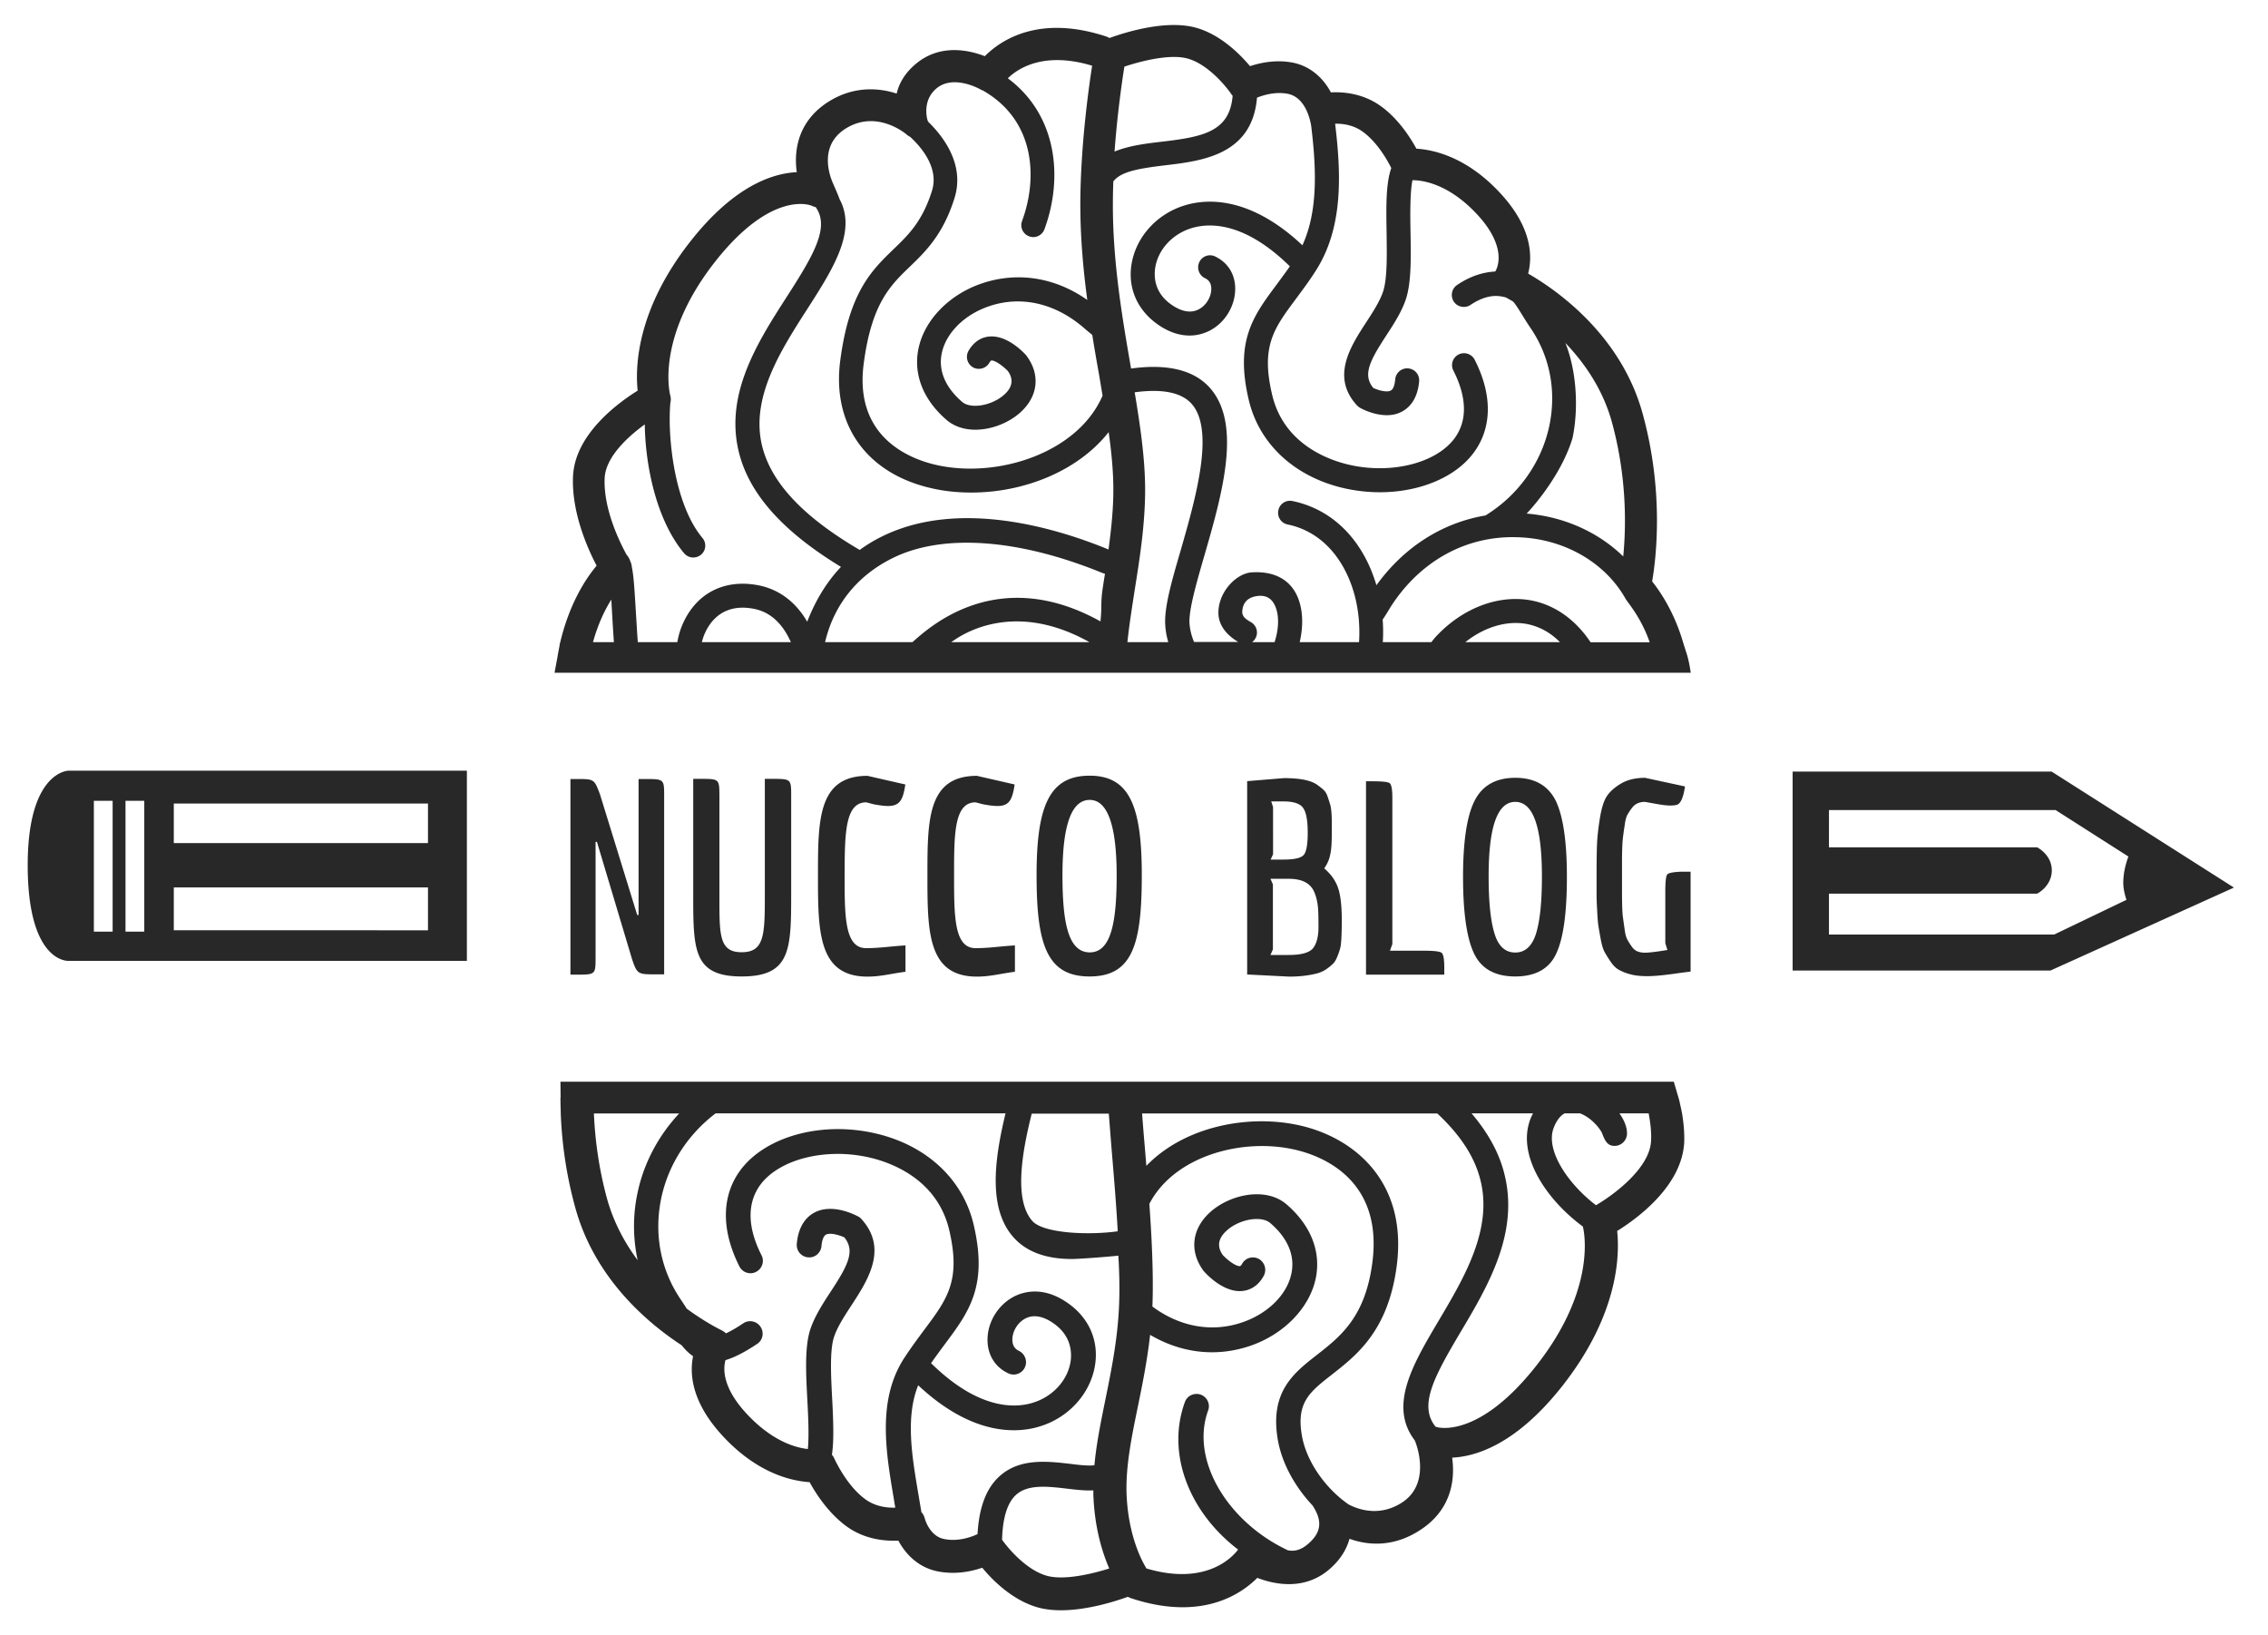 <svg xmlns="http://www.w3.org/2000/svg" viewBox="0 0 1498.1 1080"><path d="M393.4 632.7V556h.9l23.2 77.5c3.4 10 3.9 10 15.8 10h5.4V525.4c0-10.9-.2-10.9-12.9-10.9h-4v89.8h-.9l-24.6-79.7c-3.8-10.1-3.8-10.1-15.6-10.1h-3.9v129.2h3.8c12.6 0 12.8 0 12.8-11zm68.8-118.3h-4.3v75.4c0 37.4-.2 55.1 32 55.1 32.5 0 32.7-17.8 32.7-55.1v-64.5c0-10.9-.2-10.9-12.9-10.9h-4.5v75.4c0 27.1 0 39.1-15.3 39.1-14.2 0-14.7-10.2-14.7-33.4v-70.2c-.1-10.9-.1-10.9-13-10.9zm110 15.5l5 1.3c15.4 2.9 18.8.7 20.8-13.1l-25-5.7c-32.7 0-32.7 29.1-32.7 65.7 0 37 0 66.9 32.7 66.9 9 0 16.2-2.1 25.1-3.2v-17.4c-9.3.5-16.7 1.8-26 1.8-14.2 0-14.2-21-14.2-48.1.1-27.2.1-48.2 14.3-48.2zm72.2 0l5 1.3c15.5 2.9 18.8.7 20.8-13.1l-24.9-5.7c-32.7 0-32.7 29.1-32.7 65.7 0 37 0 66.9 32.7 66.9 9 0 16.1-2.1 25.1-3.2v-17.4c-9.3.5-16.7 1.8-26 1.8-14.2 0-14.2-21-14.2-48.1 0-27.2 0-48.2 14.2-48.2zM754.2 578c0-45.6-8.1-65.7-34.5-65.7-26.6 0-35 20.1-35 65.7s6.7 66.9 35 66.9c28.4 0 34.5-21.3 34.5-66.9zm-52.4 0c0-32.1 5.6-49.7 18-49.7 12.2 0 17.8 18 17.8 49.9s-4 50.8-17.8 50.8c-14-.1-18-18.9-18-51zm177.9-27.6v-7.1c0-5.9-.4-10-1.2-12.4-.4-1.3-.9-2.9-1.6-4.9-.7-2-1.6-3.4-2.6-4.3-1-.9-2.3-2-4-3.2-4.1-3.1-11.5-4.6-22.2-4.6l-24.3 2v127.7l27.8 1.4c6.7 0 12.8-.7 18.3-2.1 2.2-.6 4.3-1.5 6-2.7 1.8-1.2 3.2-2.4 4.3-3.4 1.1-1 2.1-2.5 2.9-4.4.8-1.9 1.6-4 2.2-6.3.6-2.2 1-8.4 1-18.4 0-9.8-.9-17.1-2.6-21.7-1.7-4.7-4.7-8.8-9-12.5 2-2.8 3.3-5.8 3.9-8.8.8-3.2 1.1-7.9 1.1-14.3zm-40-21.1h8.2c6.7 0 11.1 1.5 13 4.5 2 3 2.9 8.4 2.9 16.2 0 7.8-.9 12.7-2.7 14.7-1.8 2-6.2 3-13.3 3h-8.5l1.6-3.5V533l-1.2-3.7zm27.8 96.7c-2.3 3.1-7.7 4.7-16.1 4.7h-12.2l1.6-3.7v-42.9l-1.6-3.7h12.2c8.6 0 14.2 2.9 16.7 8.7 1.2 2.8 1.9 5.7 2.3 8.6.4 2.9.5 7.6.5 14 .1 6.4-1.1 11.2-3.4 14.3zm52.2-99.2c0-5.4-.6-8.6-1.7-9.5-1.1-.9-4.9-1.3-11.3-1.3h-4.4v127.7H954v-4.8c0-5.4-.6-8.6-1.7-9.6-1.1-.9-4.9-1.4-11.3-1.4h-22.9l1.6-4.4v-96.7zm81.2 118.1c13.4 0 22.5-5.1 27.1-15.2 4.7-10.1 7-26.9 7-50.5s-2.5-40.3-7.4-50.4c-5-10-13.9-15.1-26.7-15.1-12.8 0-21.8 5.1-26.9 15.2-5.1 10.1-7.6 26.9-7.6 50.3s2.4 40.2 7.2 50.4c4.8 10.2 13.9 15.3 27.3 15.3zm0-115.3c11.8 0 17.6 16.4 17.6 49.3 0 16.8-1.3 29.4-3.9 37.7-2.6 8.3-7.2 12.5-13.7 12.5-6.6 0-11.2-4.2-13.7-12.5-2.6-8.3-3.9-21-3.9-37.9 0-32.7 5.8-49.1 17.6-49.1zm100.4 47.9c-.9 1.1-1.3 4.9-1.3 11.4V623l1.4 4.4c-7.1 1.2-12.1 1.8-14.9 1.8-1.9 0-3.5-.3-5-.9-1.4-.6-2.7-1.7-3.7-3.2-1.1-1.5-2-3-2.8-4.4-.8-1.4-1.4-3.5-1.8-6.4-.4-2.8-.8-5.7-1.2-8.5-.4-2.8-.6-8.4-.6-16.7v-20.4c0-8.3.3-14.1.9-17.6.2-1.9.6-4.2 1-7s1-4.9 1.8-6.2c.8-1.4 1.7-2.8 2.8-4.2 1.9-2.7 4.8-4.1 8.7-4.1l6.7 1.2c4.3.8 7.5 1.2 9.8 1.2 2.3 0 4-.2 5.1-.7 2.2-1.2 3.8-5.1 4.8-11.9l-26.4-5.7c-6.1 0-11.3 1.2-15.5 3.6-4.2 2.4-7.4 5.2-9.5 8.2s-3.7 8-4.8 14.8c-1.1 6.8-1.7 12.5-1.9 17-.2 4.6-.3 11.6-.3 21.2v12.1c0 2.6.1 6.2.4 10.9.2 4.7.5 8.2.9 10.6.4 2.4.9 5.4 1.6 9 .7 3.6 1.6 6.4 2.7 8.2 1.1 1.9 2.4 4 4 6.3s3.4 4 5.5 5.1c2.1 1.1 4.5 2.1 7.4 2.8 2.8.8 6.5 1.2 11 1.2s10.9-.6 19.2-1.8c4.3-.6 7.4-1 9.4-1.2v-66h-5.9c-5.5.2-8.6.8-9.5 1.8zm10.4-153.4c-5.8-19.8-15.1-33.5-20.4-40.1 2.6-15 8-59.1-6.3-110.9-14.3-52-56.8-81.6-75.6-92.4 2.9-11.3 2.7-30.3-18.3-53-22.1-24-44-28.8-55.5-29.5-4.1-7.5-12.2-20.1-23.8-28.3-11.5-8.2-24.3-9.3-32.7-8.9-4.3-8.1-12.3-17-25-19.6-11.2-2.2-21.5 0-28.4 2.3-6.9-8.2-19.8-21.1-36.1-25.5-19.8-5.3-46.9 3.3-56.7 6.9-.6-.3-1.2-.6-1.9-.9-44.6-14.8-69.8 2.2-80.5 12.9-10.6-4.1-29.4-8.2-45.2 4.8-7.7 6.3-11.5 13.3-13 19.9-12.9-4.2-29.3-4.7-45.4 5.6-19.4 12.5-22.7 31.2-20.6 46.3-16.4.8-41.6 9.4-70 45.4-35.6 45.1-36.8 82.8-35.1 98.9-13.5 8.4-41.5 29.1-42.7 56.7-1 23.6 9.5 47.3 15.6 58.9-6.9 8.2-17.8 24.5-24 50.4 0 0 0 .1-.1.3-.1.6-.3 1.1-.4 1.7h.1c-.4 2-1 5.1-1.5 8.1-.4 2.3-1.9 10.2-1.9 10.2h750.5s-.8-6.1-2.3-11.4c-1.8-5.6-2.8-8.8-2.8-8.8zm-47-145.4c10.1 36.8 9.4 69.8 7.5 88.8-16.5-16.1-39.2-26.3-63.8-28.3 0 0 22-22.6 30.3-49.8 4.2-19.9 2.6-44.8-4.7-62.9 12.6 13.2 24.7 30.5 30.7 52.2zM742.7 44c10.8-3.6 29.8-8.5 41.5-5.4 13.5 3.6 25.7 18.4 29.3 23.8.2.3.5.6.7.9-2 23.7-19.5 27.1-46.9 30.3-10.3 1.2-21.7 2.6-31.1 6.5 1.8-24.6 4.9-46.1 6.5-56.1zm-124 14.3c11.4-9.4 29.1.8 29.2.9.4.3.9.4 1.4.6 34.9 20 36.1 58.4 25.8 86.2-1.5 4.1.6 8.6 4.7 10.1.9.3 1.8.5 2.7.5 3.2 0 6.2-2 7.4-5.2 12.4-33.6 8.7-75.2-24.2-99.7 6.8-6.6 23.9-17.9 55.7-8.3-2.6 16.8-7.7 54.4-7.8 91.5 0 21.9 1.9 43 4.6 63.2-21.2-14.9-46.1-18.9-69.7-10.9-21.8 7.4-38.2 24.5-41.9 43.5-3.3 16.9 3.4 33.5 18.7 46.7 5.2 4.4 11.9 6.4 18.9 6.4 10.9 0 22.4-4.6 30.1-11.7 11.4-10.5 12.9-24.6 4-36.8-.2-.2-.3-.4-.5-.7-2.1-2.3-12.9-13.6-24.7-12.3-3.9.4-9.4 2.5-13.4 9.5-2.1 3.8-.8 8.6 3 10.8 3.8 2.1 8.6.8 10.8-3 .4-.7 1-1.5 1.3-1.5 2.3-.3 7.6 3.5 10.9 6.9 1.7 2.4 5.5 8.5-2.2 15.5-8.1 7.4-22.2 9.9-28 4.9-11-9.5-15.7-20.5-13.5-31.7 2.6-13.6 15-26 31.5-31.5 21.2-7.2 43.8-1.8 62.5 14.4 2.2 1.9 4 3.4 5.5 4.6 1.4 8.9 2.9 17.5 4.4 25.8.8 4.8 1.6 9.6 2.4 14.3-16.3 37.7-68.7 54.6-108.8 46-16.9-3.6-55.5-17.4-49-67 5.2-39.8 17.5-51.7 30.6-64.3 10.3-9.9 21.9-21.2 29.4-45.2 6.6-21.2-6.1-39.3-17.1-50.1-.2-.2-.3-.4-.5-.7-.7-1.5-3.8-13.9 5.8-21.7zm-227 365.8c3.4-12.3 8-21.6 12.1-28.1.2 3.5.4 7.2.6 10.5.3 5.6.7 11.6 1.1 17.6h-13.8zm71.9 0c.5-1.8 1-3.6 1.8-5.4 3.4-8 12.3-20.8 33.1-16.5 12.9 2.7 20 13.1 23.9 21.9h-58.8zm38.1-37.4c-22.9-4.7-41.9 4.9-50.9 25.8-1.6 3.7-2.7 7.6-3.4 11.6h-26.1c-.5-6.4-.8-12.7-1.2-18.5-.9-14.8-1.4-24.5-2.7-30.9-.1-1.4-.5-2.8-1.1-4.1-.6-1.8-1.4-3.1-2.4-4.2-4.5-8.2-15.4-30.2-14.5-50.6.6-13.7 14.8-27 26.5-35.5.3 25.2 6.9 62.2 25.9 85 1.6 1.9 3.8 2.9 6.1 2.9 1.8 0 3.6-.6 5.1-1.8 3.4-2.8 3.8-7.8 1-11.1-18.6-22.2-23.2-66.7-21.2-89.2.4-1.6.4-3.4-.1-5.1-.4-1.6-9.5-38.6 30-88.6 37.2-47 62.7-36.9 63.5-36.5.8.4 1.7.7 2.6.9 9.4 13.2-1.2 31.4-18.9 58.9-19.3 30-41.1 64.1-32 102.3 6.6 27.8 28.8 52.8 67.6 76.4-9.4 9.9-16.8 22-22.3 36.2-7.5-12.9-18.3-21.1-31.5-23.9zm126.6 37.4c1.2-.4 36.6-30.6 91.3 0h-91.3zm100.3-37c-1.8 11.4-.6 12.7-1.7 23.3-69.4-38.6-115 5.8-124.2 13.7H545c6.3-26.8 23.4-45.1 44.8-55.6 33.1-16.3 82.7-12.5 136.6 9.2 1.3.5 2.5 1 3.5 1.3-.5 2.7-.9 5.4-1.3 8.1zm3.6-24.2c-34-14-98.5-33.7-149.4-8.7-5.3 2.6-10.3 5.6-14.9 9-.1 0-.1-.1-.2-.1-37.5-22-58.6-44.6-64.4-69-7.5-31.6 12.4-62.7 30-90.1 16.8-26.2 32.8-51.1 21.3-72.4-.8-2.3-2.2-5.5-4.2-10.1-1.1-2.5-11-24.2 7.9-36.4 20.5-13.1 39.9 3.1 40.6 3.8.8.7 1.5 1.1 2.3 1.5 8.1 7.4 19 21 14.4 35.6-6.3 20.1-15.5 29.1-25.3 38.5-14.5 14-29.4 28.4-35.3 73.7-5.6 42.8 17.9 75.1 61.4 84.5 8.1 1.8 16.6 2.6 25.2 2.6 34.3 0 70.1-13.8 90.7-39.9 1.9 13.4 3.1 26.2 3.1 38 0 13-1.4 26.3-3.2 39.5zm37.5 49.9c.2 3.8.9 7.6 2 11.3h-27c1.1-10.6 2.9-22 4.7-33.7 3.5-21.8 7-44.3 7-67 0-19.9-3.1-41.5-6.9-64.3 18.3-2.5 31 .1 37.7 7.7 15.5 17.6 2.3 63.1-7.2 96.3-6 20.5-11.1 38.2-10.3 49.7zm72.2 11.3H827c.9-.6 1.6-1.4 2.2-2.4 2.2-3.8.9-8.6-2.9-10.8-3.7-2.1-6.1-3.9-5.7-7.6.3-3.2 1.7-8.4 9.5-9.6 8.4-1.3 11.3 4.1 12.6 7.6 2.4 6.3 1.8 14.9-.8 22.8zm63.8-47.5c-10.2-24.7-28.7-40.9-52-45.7-4.3-.9-8.5 1.9-9.3 6.2-.9 4.3 1.9 8.5 6.2 9.3 18 3.7 32.4 16.5 40.6 36.2 5.4 12.9 7.4 27.5 6.5 41.5h-39.2c2.3-9.8 2.3-20-.8-28.4-4.8-12.9-16-18.6-30.8-17.7-10.1.6-22.1 12.7-22.1 26.7 0 5.3 2.3 12.8 13.1 19.3h-29.2c-1.6-3.9-2.7-8.1-3-12.3-.5-8.8 4.4-26 9.7-44.3 11.8-40.8 25.1-87 3.9-111.1-10.5-11.9-28.1-16.2-52.2-12.9v-.1c-5.7-32.8-12.1-70-12-108.5 0-5 .1-10 .3-15 4.9-6.3 15.7-8.4 34-10.6 24.6-2.9 57.7-6.8 60.9-44.7 3.8-1.5 11.6-4.1 20-2.6 12.6 2.2 15.4 18.8 15.8 21.3 3.4 28 4.6 56.1-5.8 78.8-34.7-32.6-63.2-30.8-77.6-26.4-18.3 5.5-32.1 20.6-35.2 38.4-2.7 15.6 3.3 30 16.3 39.6 8.3 6.1 15.8 8 22 8 5.7 0 10.2-1.7 13.2-3.2 10.3-5.3 17-16.5 16.9-28-.1-9.4-4.9-17-13.2-21a7.8 7.8 0 0 0-10.5 3.7c-1.9 4-.2 8.7 3.7 10.6 1 .5 4.2 2 4.2 6.9.1 5.4-3.4 11.2-8.3 13.7-6.7 3.5-13.8 0-18.6-3.5-11-8-11-18.6-10.1-24.2 2-12 11.5-22.2 24.2-26 11.4-3.4 34.5-4.4 64.7 25.3-3 4.3-5.9 8.2-8.7 12-15.5 20.8-27.7 37.2-18.4 76.4 7 29.4 30.9 51.2 64.1 58.4 7.5 1.6 15 2.4 22.4 2.4 25.5 0 49.1-9.3 61.5-25.4 12.7-16.5 13.2-38.5 1.2-62.1-2-3.9-6.7-5.4-10.6-3.5-3.9 2-5.5 6.7-3.5 10.6 9.2 18.1 9.3 33.7.4 45.3-12.2 15.8-40.8 23.1-68.1 17.2-13-2.8-44.1-12.9-52-46.5-7.6-32.1 1.2-43.8 15.7-63.3 3.9-5.3 8.4-11.2 12.8-18.1 18.3-28.1 17.3-63.1 13.1-97.6 5-.1 12 .8 18 5.1 10 7.1 16.9 19.7 19.1 24.2-3.6 10.1-3.4 25.4-3.1 42.4.2 14.9.5 30.2-2.2 38.8-2 6.3-6.6 13.5-11.1 20.4-10.5 16.1-23.6 36.2-6.3 55.1.6.6 1.3 1.2 2 1.6 1.2.7 9.1 4.9 17.7 4.9 3.4 0 6.8-.6 10.1-2.4 4.5-2.4 10.2-7.8 11.3-19.9.4-4.4-2.8-8.2-7.2-8.6-4.3-.4-8.2 2.8-8.6 7.2-.2 2.3-.8 6.3-2.9 7.4-2.5 1.4-8 0-11.6-1.7-7-8.6-2.6-17.5 8.7-34.8 5.1-7.8 10.3-15.9 13-24.3 3.5-11 3.2-27.7 2.9-43.8-.2-10.4-.4-26.3 1.3-34.3 5.8 0 23.4 1.7 42.9 22.8 20.3 22 12.8 35.8 11.9 37.3-.1.1-.1.1-.1.2-7.3.4-15.9 2.6-25.2 8.9-3.6 2.4-4.6 7.3-2.2 11 2.4 3.6 7.4 4.6 11 2.2 12.5-8.4 20.5-5.6 23.3-5 1.3.7 2.9 1.6 4.8 2.7 1.4 1.5 2.9 3.8 5.2 7.5 1.9 3 3.9 6.4 6.3 9.9 12.9 18.8 17.3 41.8 12.5 64.7-5.1 24.1-20.2 45.5-41.5 58.8-.2.1-.3.2-.5.4-28.7 4.8-54 20.9-72.2 46.1-1-3.3-2.2-6.7-3.5-9.9zm62.2 47.5c12.4-9.8 26.8-14.3 40-12.1 8.5 1.5 16.1 5.6 22.5 12.1h-62.5zm82.7 0c-10.2-15.2-24-24.9-40-27.7-21.2-3.6-44.3 5.2-61.7 23.6-1.2 1.3-2.3 2.6-3.4 4.1h-32.1c.3-4.9.3-9.9-.1-14.9 2-2.9 4.3-6.8 4.9-7.8 19.3-30.5 49.8-47.6 83.7-46.6 30.5.7 58 16.2 71.7 40.4 1.4 2.7 10.1 11.9 16.1 29h-39.1zm60.5 311.4l-.5-2.5c-.1-.7-.3-1.5-.5-2.2-.4-2-.9-4.3-1.4-5.9-1.6-5.4-3.1-10.5-3.1-10.5H370.2l.1 10.5h-.1c0 3.2.1 6.5.2 9.8v.7c.7 18.2 3.3 39.4 9.6 62.2 13 47.4 48.7 76.8 70.3 90.9 2.2 2.8 4.7 5.3 7.5 7.2-2.4 11.9-.9 30.5 19.5 52.6 23 24.9 45.6 29.8 57.5 30.6 4.3 7.9 12.7 20.8 24.7 29.4 11.9 8.5 25.2 9.6 33.9 9.2 4.5 8.4 12.7 17.6 25.9 20.3 11.7 2.3 22.3.1 29.5-2.4 7.1 8.6 20.5 21.9 37.4 26.4 4.6 1.2 9.6 1.7 14.6 1.7 17.6 0 36.2-6 44.2-8.9.1.1.3.1.4.2.3.2.6.3.9.4.2.1.4.2.7.3 12.9 4.3 24.3 6 34.2 6 25.5 0 41.3-11.4 49.3-19.4 11 4.2 30.4 8.5 46.8-5 8-6.6 12.2-13.9 14.1-20.8 12.8 4.6 29.4 5.4 46.4-5.6 20.2-12.9 23.6-32.3 21.4-48 16.9-.8 43.1-9.8 72.6-47.1 36.9-46.8 38.2-85.8 36.4-102.6 14-8.7 43-30.2 44.3-58.8.2-6.2-.4-12.6-1.4-18.7zm-429.6 0h50.9c.6 7.4 1.2 15.4 1.9 24 1.4 16.7 3 35.5 4 53.7-20.3 2.8-49.3 1.2-56.4-6.8-11.8-13.5-7.5-42.7-.4-70.9zM401 791.8c-5.6-20.5-8-39.8-8.7-56.4h56.3c-13.7 14.7-23.4 32.8-27.5 52.5-3.2 15-3 30.1.1 44.4-8.4-11.3-15.8-24.8-20.2-40.5zm290.8 249c-13.5-3.6-25.7-17.9-29.9-23.9.4-14.5 3.5-24.4 9.2-29.6 7.9-7.2 21.1-5.6 33.9-4.1 6 .7 11.9 1.4 17.2 1.1 0 1.7 0 3.4.1 5 1 20.4 5.8 36 10.4 46.6-11.4 3.6-29.5 7.9-40.9 4.9zm47.3-176.7c-1.1 21.7-5.1 41.4-9 60.5-3 14.8-5.9 29-7.2 43.1-3.9.6-11.2-.3-15.9-.9-14.9-1.7-33.5-4-46.9 8.3-8.7 7.9-13.4 20.5-14.4 38.1-3 1.4-12.2 5.3-22.2 3.2-9.4-1.9-12.5-13-12.6-13.4-.4-1.6-1.2-3.1-2.3-4.4-.6-3.8-1.3-7.7-1.9-11.4-4.3-25.2-8.7-51.2-.2-72.3 25.2 23.6 47.2 29.7 63.2 29.7 6.8 0 12.6-1.1 17-2.5 19-5.7 33.3-21.4 36.5-39.8 2.8-16.2-3.4-31.1-16.9-41-16.6-12.2-30-8.3-36.5-5-10.6 5.5-17.7 17.1-17.5 29 .1 9.7 5.1 17.7 13.7 21.7 4.1 2 9 .2 10.9-3.8 2-4.1.2-9-3.8-11-1.1-.5-4.3-2.1-4.4-7.2-.1-5.6 3.5-11.6 8.6-14.2 6.9-3.6 14.3 0 19.3 3.7 11.4 8.4 11.4 19.3 10.5 25.1-2.1 12.4-12 23-25.1 26.9-11.8 3.6-35.8 4.5-67-26.2 3.1-4.4 6.1-8.5 9-12.4 16.1-21.5 28.7-38.5 19.1-79.2-7.2-30.5-32-53.1-66.4-60.5-34.6-7.5-70.4 2.4-87 23.8-13.2 17.1-13.6 40-1.3 64.4 2 4 7 5.7 11 3.6 4-2 5.7-7 3.6-11-9.5-18.7-9.6-34.9-.4-47 12.6-16.4 42.3-23.9 70.5-17.8 13.5 2.9 45.7 13.4 53.9 48.2 7.8 33.3-1.2 45.4-16.3 65.6-4 5.4-8.5 11.4-13.1 18.4-.1.1-.1.2-.2.2v.1c-18.2 27.8-12.2 62.5-7 93.2.3 2 .6 3.9 1 5.8-5.2.2-12.9-.6-19.5-5.3-12.8-9.1-20.6-26.8-20.7-26.9-.4-1-1-1.9-1.7-2.7 1.4-9.1 1-21.1.2-36.6-.8-15-1.7-32 1.1-40.9 2.1-6.6 6.9-14 11.6-21.2 10.9-16.7 24.4-37.5 6.5-57.1-.6-.7-1.3-1.2-2.1-1.6-1.7-.9-16.8-8.9-28.8-2.6-4.7 2.5-10.6 8.1-11.7 20.7-.4 4.5 2.9 8.5 7.4 8.9 4.5.5 8.5-2.9 8.9-7.4.2-2.4.9-6.5 3-7.6 2.6-1.4 8.3.1 12.1 1.8 7.2 8.9 2.7 18.1-9.1 36-5.3 8.1-10.7 16.5-13.5 25.2-3.7 11.8-2.7 29.5-1.8 46.7.5 9.4 1.2 23.3.3 31.9-8.2-.9-23.7-5.2-40.6-23.5-15.8-17.1-15.4-29.4-13.8-35.2 6-1.8 12.8-5.3 20.9-10.7 3.8-2.5 4.8-7.6 2.2-11.4-2.5-3.7-7.6-4.8-11.4-2.2-4.6 3.1-8.3 5.2-11.4 6.6-.9-.9-2-1.6-3.2-2.2-.2-.1-10-4.8-22.7-14.1-1.2-1.9-2.5-3.9-3.9-6-13.3-19.5-17.9-43.3-12.9-67.1 4.7-22.2 17.6-42 35.9-55.9h191.5c-7.8 32.1-11.2 63.2 5.1 81.7 8.5 9.7 21.5 14.5 38.7 14.5 4.7 0 21.9-1.3 30.7-2.2.8 12.7.9 24.5.4 34.8zm124.2 156.2c-4.7 3.8-9 4.4-12.9 3.5-.3-.2-.6-.3-.9-.5-39-18.8-63.3-59.4-51.5-91.7 1.6-4.2-.6-8.9-4.8-10.5-4.2-1.5-9 .6-10.5 4.8-12.4 33.8 2.5 72.6 35.1 97.5-2.7 3.7-20 24.5-60.5 12.5-3.6-5.8-11.8-22-13.1-47.8-.9-18.5 3.1-38.3 7.4-59.1 3.1-15.1 6.2-30.6 8.1-47.4 12.9 7.6 26.8 11.5 40.9 11.5 8.4 0 16.8-1.4 25.1-4.2 22.6-7.7 39.6-25.4 43.5-45.1 3.4-17.5-3.5-34.7-19.4-48.4-13.7-11.8-37.7-6.6-50.8 5.5-11.8 10.9-13.4 25.5-4.2 38.2.2.2.3.5.6.7 2.1 2.4 13.4 14.2 25.5 12.8 4.1-.5 9.7-2.5 13.8-9.9 2.2-4 .8-8.9-3.1-11.2-4-2.2-8.9-.8-11.1 3.1-.4.8-1 1.5-1.4 1.6-2.5.3-7.9-3.6-11.3-7.2-1.8-2.5-5.7-8.8 2.3-16.1 8.3-7.7 23-10.3 29-5.1 11.4 9.8 16.3 21.2 14 32.9-2.7 14.1-15.5 26.9-32.7 32.7-19.9 6.8-41.2 2.9-59.2-10.5.8-19.6-.3-44-2-67.8 16.3-31.6 61.6-44.1 97-35.6 17.5 4.2 57.4 19.8 50.3 74.3-4.7 36.1-21 48.8-36.7 61.1-15.4 12-31.3 24.5-25.7 56.3 2.7 15.3 11.3 30.8 22.9 43.1 6.3 9.7 6.5 17.7-3.7 26zm62.7-27.9c-14.2 9.1-27.7 5.1-35.2 1.2-15.3-10.6-27.8-28.3-30.8-45.2-3.9-22.1 5-29 19.7-40.5 16.6-13 37.3-29.1 42.9-71.9 7.2-55.3-27.7-84-62.7-92.4-34.7-8.3-77.6.3-102.7 26.4-.3-4.2-.7-8.3-1-12.4-.7-7.9-1.3-15.3-1.8-22.2h195c15.1 14.1 24.6 28.5 28.4 43.7 8.4 32.6-10.6 64.6-27.3 92.8-17.2 29-33.5 56.5-16 79.4 1.6 3.6 10.6 28.8-8.5 41.1zm88.6-90.2c-38.1 48.3-65.2 40.8-66.4 40-11.2-13.9-1-32.8 16.3-62 18.4-30.9 39.2-66 29.1-105.3-3.5-13.8-10.8-26.9-21.6-39.6h40.6c-.5 1.1-1.1 2.2-1.6 3.5-9.4 23.8 10 53.2 34.6 71.3v.2c.4 1.7 9.9 40.1-31 91.9zm76-148.8c-.8 18-24.3 35.5-36.4 42.6-18.8-14.4-33.6-36.6-27.9-51.2 2.1-5.4 4.7-8.1 7.2-9.5h10.1c7.9 2.9 13.7 10.7 14.7 13.3 2 5.3 3.7 8.2 8.2 8.2 4.5 0 8.2-3.7 8.2-8.2 0-4.3-1.9-8.9-5-13.3h19.3c1.1 6 1.9 12.2 1.6 18.1zM114.8 509H45.2s-26.9.3-26.9 62.4c0 64.8 26.9 63.2 26.9 63.2h263.2V509H114.8zM74.4 615.3H62v-86.4h12.4v86.4zm20.9 0H82.9v-86.4h12.4v86.4zm187.4-.9H114.8v-28.3h167.9v28.3zm0-83.7v26.1H114.8v-26.1h167.9zm1072.5-21.1h-171.1V641h170.3l121.2-54.8-120.4-76.6zm1.7 107.6h-148.8v-27h137.5s9.6-4.7 9.7-15.3c0-10.5-9.7-15.3-9.7-15.3h-137.5V535h149.7l48.1 30.7c-1.6 4.3-3.4 10.5-3.4 17.5 0 3.6 1 7.7 2.1 11.1l-47.7 22.9z" fill="#282828"/></svg>